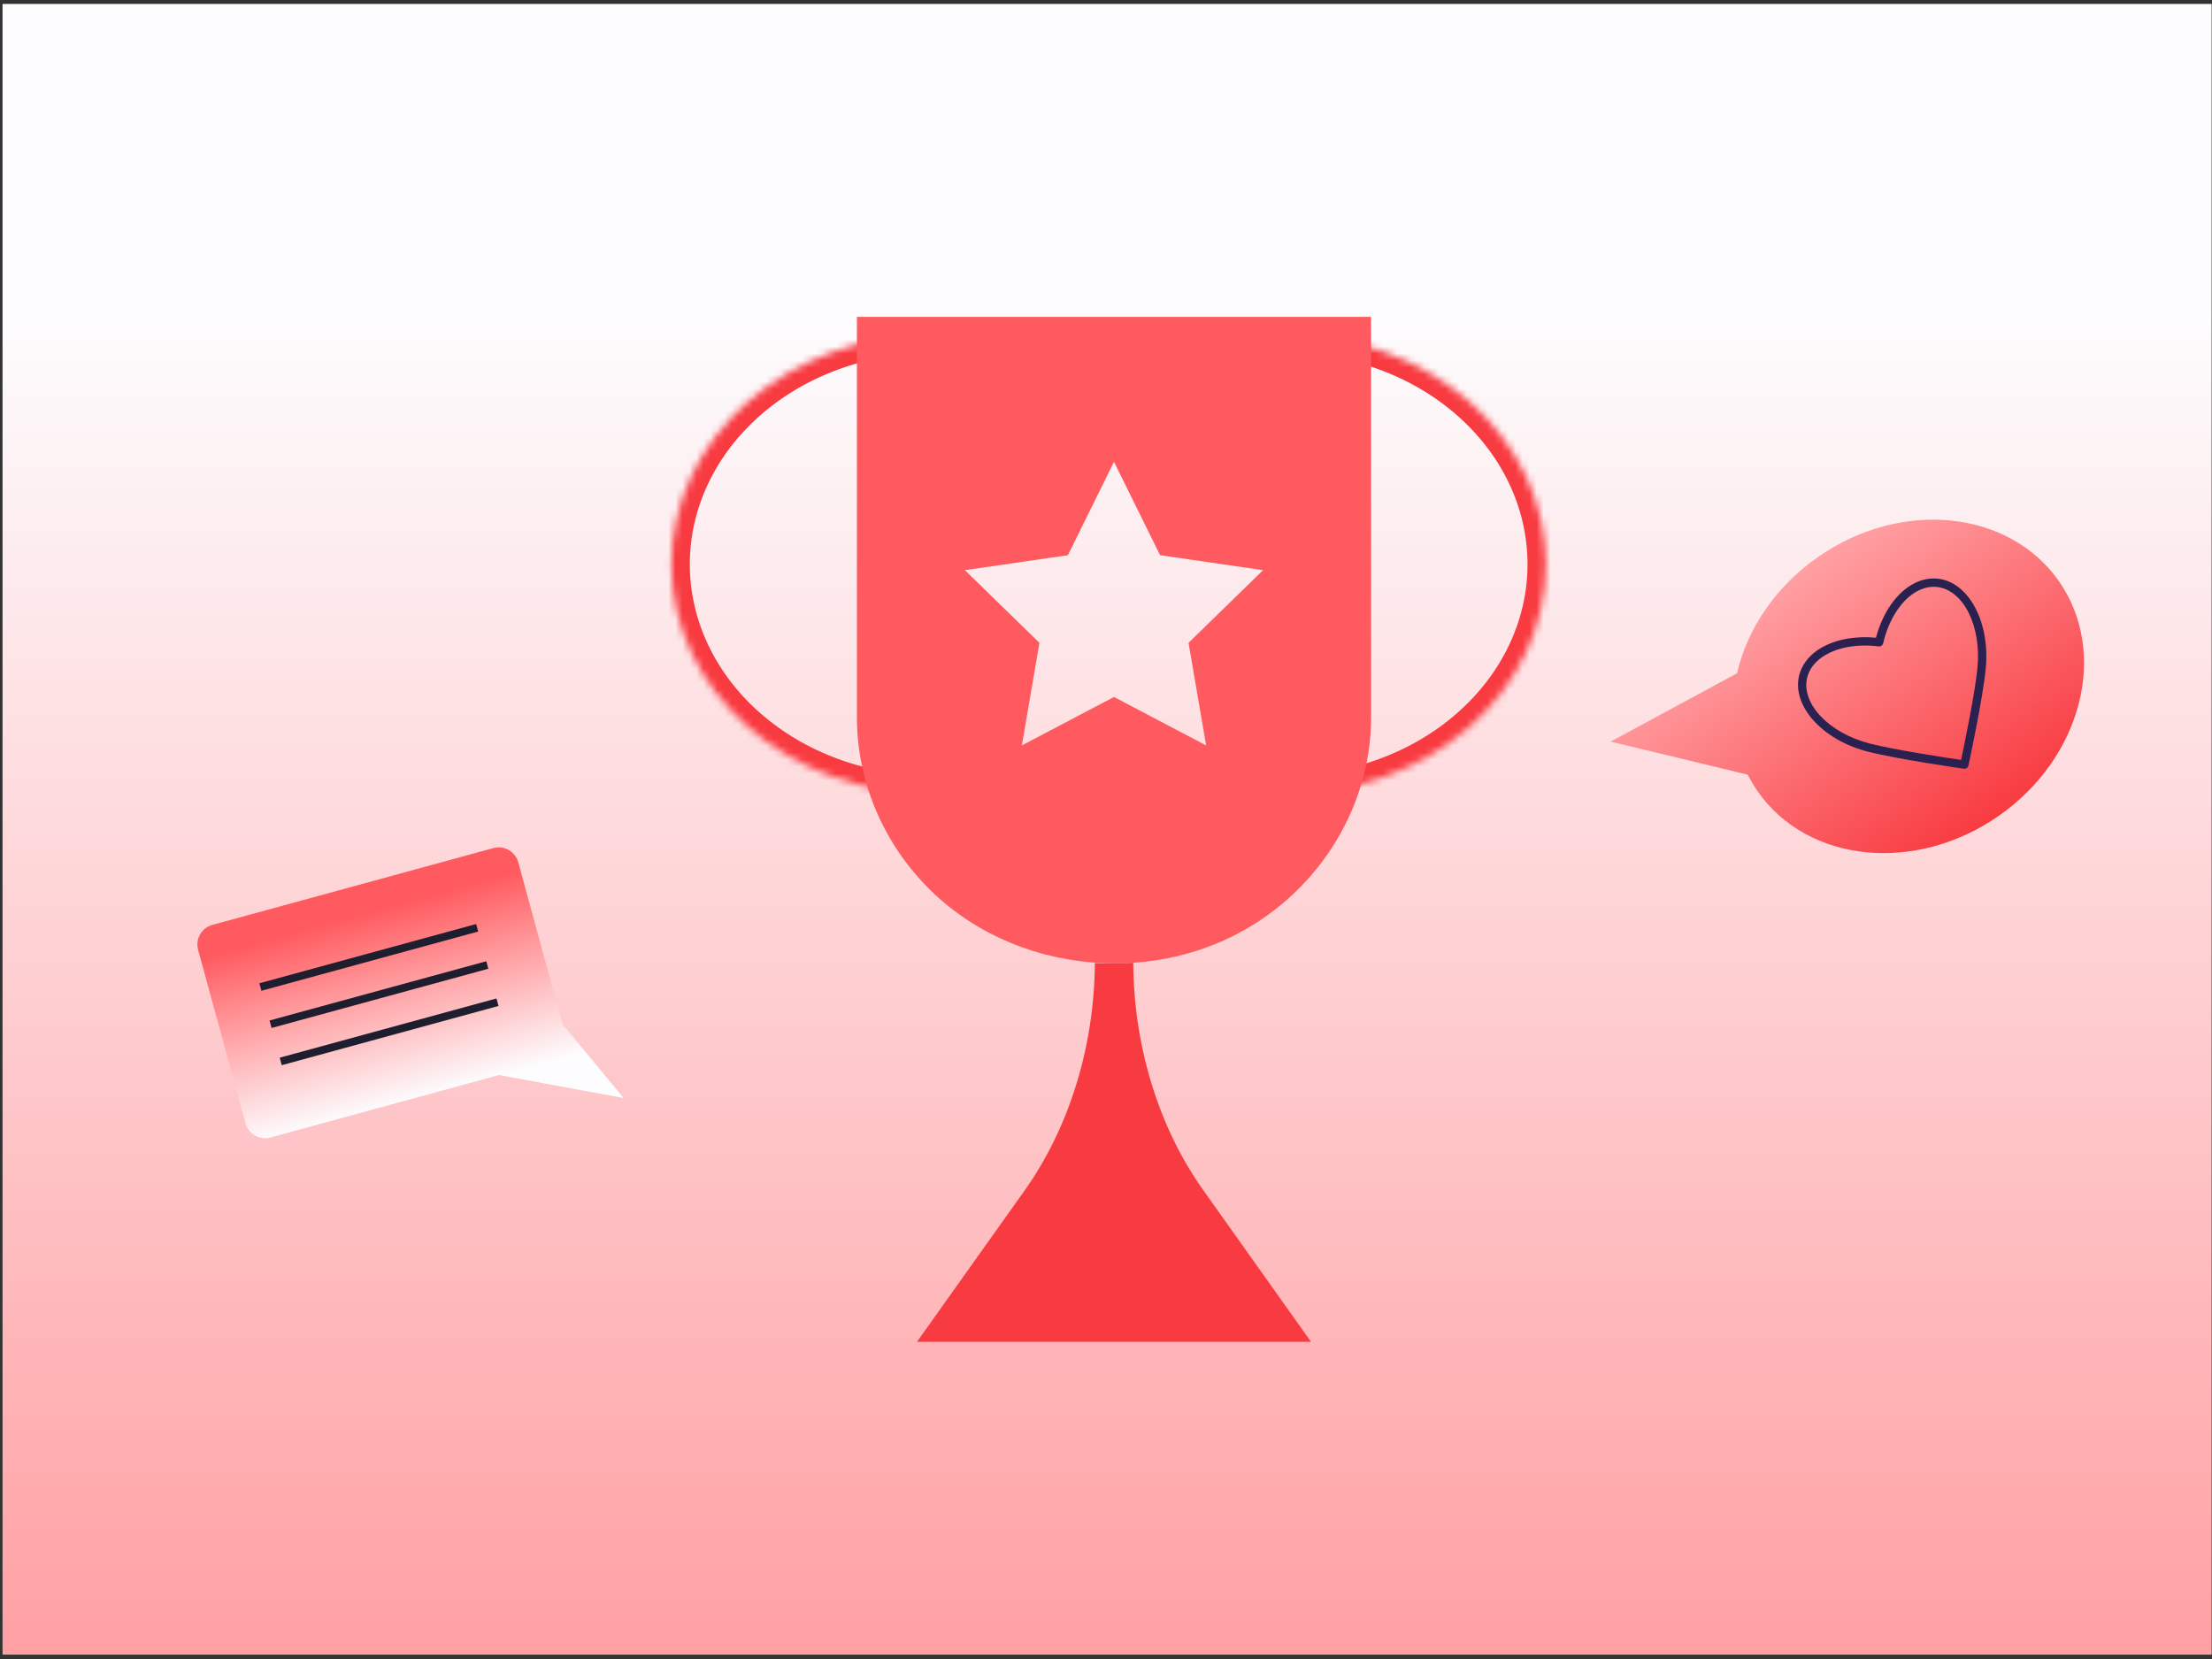 <svg width="316" height="237" viewBox="0 0 316 237" fill="none" xmlns="http://www.w3.org/2000/svg">
<rect x="0" y="0" width="316" height="237" fill="#333333" stroke="none"/>
<rect width="315.586" height="235.813" transform="translate(0.362 0.563)" fill="url(#paint0_linear_1803_13027)"/>
<path d="M28.302 135.693L35.073 160.465C35.494 162.007 37.087 162.922 38.637 162.499L71.286 153.576L89.083 156.862L80.358 146.307L74.04 123.192C73.619 121.65 72.025 120.735 70.476 121.158L30.337 132.128C28.787 132.552 27.881 134.15 28.302 135.693Z" fill="url(#paint1_linear_1803_13027)"/>
<path d="M37.054 140.467L68.019 132.004L68.311 133.075L37.347 141.538L37.054 140.467Z" fill="#1E1E2F"/>
<path d="M38.507 145.782L69.471 137.319L69.764 138.39L38.8 146.853L38.507 145.782Z" fill="#1E1E2F"/>
<path d="M39.96 151.097L70.924 142.635L71.217 143.706L40.252 152.168L39.96 151.097Z" fill="#1E1E2F"/>
<path d="M294.145 83.053C301.27 93.275 297.407 108.273 285.525 116.556C273.636 124.842 258.228 123.277 251.103 113.056C250.563 112.281 250.088 111.489 249.677 110.664L230.095 105.942L248.146 96.185C249.592 89.904 253.594 83.835 259.734 79.556C271.616 71.273 287.024 72.838 294.145 83.053Z" fill="url(#paint2_linear_1803_13027)"/>
<path d="M280.967 109.714C280.848 109.797 280.698 109.837 280.544 109.815C280.16 109.761 271.107 108.472 266.765 107.359C260.277 105.681 255.913 100.783 257.033 96.44C257.392 95.053 258.283 93.832 259.61 92.907C261.703 91.448 264.736 90.8 267.995 91.103C268.838 87.94 270.495 85.32 272.59 83.86C273.915 82.936 275.369 82.522 276.794 82.664C281.258 83.117 284.343 88.907 283.673 95.573C283.22 100.029 281.291 108.973 281.209 109.352C281.176 109.504 281.087 109.631 280.967 109.714ZM260.29 93.884C259.2 94.644 258.473 95.63 258.186 96.738C257.229 100.445 261.211 104.693 267.062 106.206C270.735 107.148 278.096 108.254 280.161 108.557C280.593 106.514 282.105 99.222 282.488 95.453C283.093 89.441 280.485 84.235 276.675 83.849C275.537 83.735 274.36 84.077 273.27 84.836C271.302 86.208 269.755 88.778 269.026 91.887C268.956 92.183 268.675 92.379 268.374 92.342C265.204 91.95 262.258 92.512 260.29 93.884Z" fill="#2B2150"/>
<mask id="path-7-inside-1_1803_13027" fill="white">
<path d="M133.142 113.416C128.253 113.416 123.412 112.568 118.896 110.919C114.379 109.27 110.275 106.853 106.818 103.806C103.361 100.76 100.619 97.142 98.748 93.162C96.877 89.181 95.915 84.914 95.915 80.606C95.915 76.297 96.877 72.03 98.748 68.049C100.619 64.069 103.361 60.452 106.818 57.405C110.275 54.358 114.379 51.941 118.896 50.292C123.412 48.644 128.253 47.795 133.142 47.795L133.142 80.606V113.416Z"/>
</mask>
<path d="M133.142 113.416C128.253 113.416 123.412 112.568 118.896 110.919C114.379 109.27 110.275 106.853 106.818 103.806C103.361 100.76 100.619 97.142 98.748 93.162C96.877 89.181 95.915 84.914 95.915 80.606C95.915 76.297 96.877 72.03 98.748 68.049C100.619 64.069 103.361 60.452 106.818 57.405C110.275 54.358 114.379 51.941 118.896 50.292C123.412 48.644 128.253 47.795 133.142 47.795L133.142 80.606V113.416Z" stroke="#F83B41" stroke-width="5.26" mask="url(#path-7-inside-1_1803_13027)"/>
<mask id="path-8-inside-2_1803_13027" fill="white">
<path d="M183.62 113.416C188.509 113.416 193.35 112.568 197.866 110.919C202.383 109.27 206.487 106.853 209.944 103.806C213.401 100.76 216.143 97.142 218.014 93.162C219.885 89.181 220.848 84.914 220.848 80.606C220.848 76.297 219.885 72.03 218.014 68.049C216.143 64.069 213.401 60.452 209.944 57.405C206.487 54.358 202.383 51.941 197.866 50.292C193.35 48.644 188.509 47.795 183.62 47.795L183.62 80.606V113.416Z"/>
</mask>
<path d="M183.62 113.416C188.509 113.416 193.35 112.568 197.866 110.919C202.383 109.27 206.487 106.853 209.944 103.806C213.401 100.76 216.143 97.142 218.014 93.162C219.885 89.181 220.848 84.914 220.848 80.606C220.848 76.297 219.885 72.03 218.014 68.049C216.143 64.069 213.401 60.452 209.944 57.405C206.487 54.358 202.383 51.941 197.866 50.292C193.35 48.644 188.509 47.795 183.62 47.795L183.62 80.606V113.416Z" stroke="#F83B41" stroke-width="5.26" mask="url(#path-8-inside-2_1803_13027)"/>
<path d="M187.291 191.692H130.993L146.395 170.041C152.758 161.06 156.332 149.518 156.409 137.536C156.408 137.703 161.37 137.574 161.893 137.536C161.97 149.517 165.524 161.059 171.907 170.041L187.291 191.692Z" fill="#F83B41"/>
<path fill-rule="evenodd" clip-rule="evenodd" d="M134.261 128.421C141.207 134.549 150.359 137.682 159.509 137.624C165.098 137.589 170.687 136.363 175.771 133.903C187.749 128.107 195.868 115.876 195.868 102.481V45.271H122.416V102.481C122.416 112.388 126.851 121.883 134.261 128.421ZM165.722 79.313L159.141 65.976L152.559 79.313L137.842 81.451L148.491 91.831L145.977 106.489L159.141 99.569L172.304 106.489L169.79 91.831L180.44 81.451L165.722 79.313Z" fill="#FF5A5F"/>
<defs>
<linearGradient id="paint0_linear_1803_13027" x1="157.793" y1="0" x2="157.793" y2="235.813" gradientUnits="userSpaceOnUse">
<stop offset="0.183" stop-color="#FDFDFF"/>
<stop offset="1" stop-color="#FFA0A3"/>
</linearGradient>
<linearGradient id="paint1_linear_1803_13027" x1="53.123" y1="125.901" x2="62.589" y2="160.056" gradientUnits="userSpaceOnUse">
<stop offset="0.115" stop-color="#FF5A5F"/>
<stop offset="0.442" stop-color="#FFA0A3"/>
<stop offset="0.899" stop-color="#FDFDFF"/>
</linearGradient>
<linearGradient id="paint2_linear_1803_13027" x1="254.33" y1="83.322" x2="280.121" y2="120.322" gradientUnits="userSpaceOnUse">
<stop stop-color="#FFA0A3"/>
<stop offset="1" stop-color="#F83B41"/>
</linearGradient>
</defs>
</svg>
